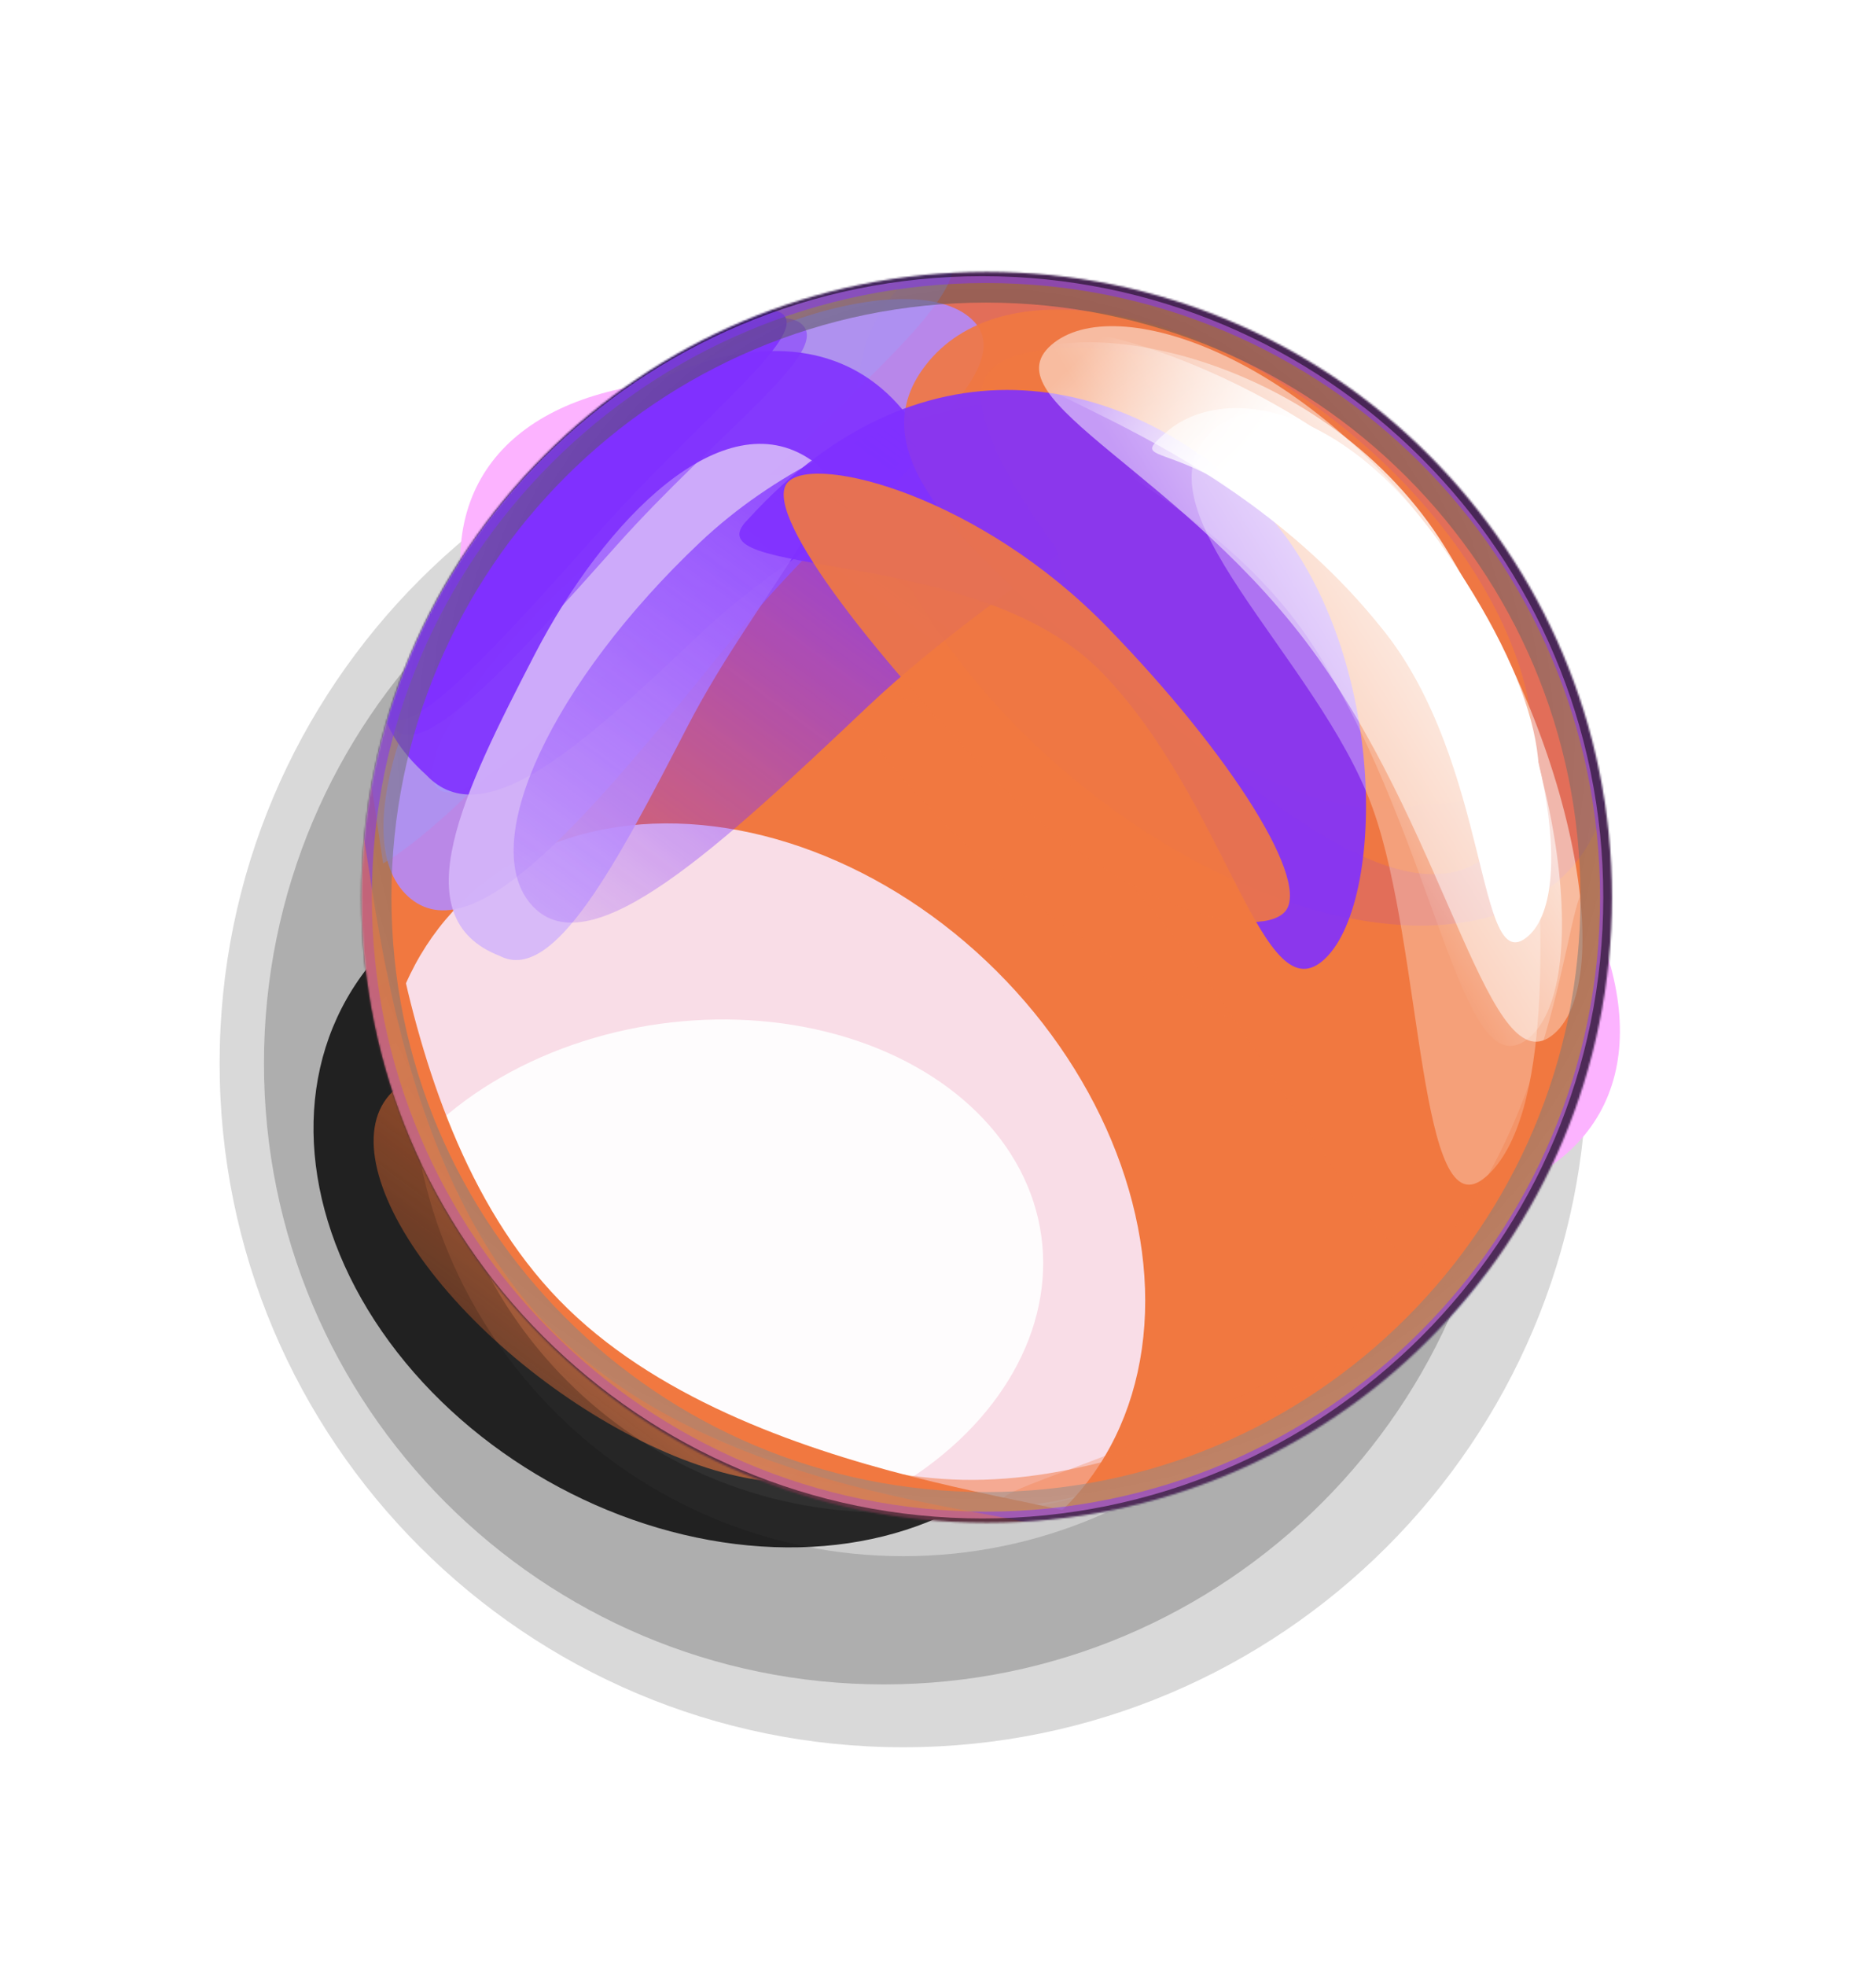 <svg width="1031" height="1080" viewBox="0 0 1031 1080" fill="none" xmlns="http://www.w3.org/2000/svg">
<g filter="url(#filter0_f_279_729)">
<ellipse cx="387.734" cy="660.567" rx="226.7" ry="175.93" transform="rotate(29.559 387.734 660.567)" fill="#303030"/>
</g>
<g filter="url(#filter1_f_279_729)">
<ellipse cx="342.769" cy="700.895" rx="162.724" ry="72.429" transform="rotate(36.718 342.769 700.895)" fill="url(#paint0_linear_279_729)"/>
</g>
<g opacity="0.3" filter="url(#filter2_f_279_729)">
<path d="M872.167 584.169C872.167 791.681 703.945 959.902 496.433 959.902C288.922 959.902 120.7 791.681 120.7 584.169C120.7 376.657 288.922 208.436 496.433 208.436C703.945 208.436 872.167 376.657 872.167 584.169ZM225.671 584.169C225.671 733.707 346.896 854.931 496.433 854.931C645.971 854.931 767.196 733.707 767.196 584.169C767.196 434.631 645.971 313.407 496.433 313.407C346.896 313.407 225.671 434.631 225.671 584.169Z" fill="url(#paint1_radial_279_729)" fill-opacity="0.5"/>
</g>
<g opacity="0.4" filter="url(#filter3_f_279_729)">
<path d="M826.469 584.169C826.469 772.612 673.933 925.375 485.771 925.375C297.608 925.375 145.072 772.612 145.072 584.169C145.072 395.726 297.608 242.963 485.771 242.963C673.933 242.963 826.469 395.726 826.469 584.169ZM239.468 584.169C239.468 720.401 349.741 830.839 485.771 830.839C621.8 830.839 732.074 720.401 732.074 584.169C732.074 447.937 621.8 337.499 485.771 337.499C349.741 337.499 239.468 447.937 239.468 584.169Z" fill="url(#paint2_radial_279_729)" fill-opacity="0.5"/>
</g>
<g filter="url(#filter4_f_279_729)">
<ellipse cx="571.593" cy="437.414" rx="353.373" ry="170.338" transform="rotate(29.559 571.593 437.414)" fill="#FCB3FF"/>
</g>
<mask id="mask0_279_729" style="mask-type:alpha" maskUnits="userSpaceOnUse" x="198" y="149" width="688" height="688">
<circle cx="542.289" cy="492.97" r="343.617" fill="white"/>
</mask>
<g mask="url(#mask0_279_729)">
<circle cx="541.857" cy="492.97" r="343.617" fill="#F17840"/>
<g opacity="0.9" filter="url(#filter5_f_279_729)">
<ellipse cx="662.776" cy="353.62" rx="294.872" ry="170.287" transform="rotate(40.077 662.776 353.62)" fill="#F17840"/>
</g>
<g opacity="0.9" filter="url(#filter6_f_279_729)">
<path d="M833.334 684.641C762.694 768.598 715.042 557.194 569.662 434.874C424.282 312.553 239.325 307.276 309.965 223.319C380.604 139.363 627.029 100.999 772.409 223.319C917.789 345.64 903.973 600.685 833.334 684.641Z" fill="#F17840"/>
</g>
<g opacity="0.9" filter="url(#filter7_f_279_729)">
<ellipse cx="678.283" cy="317.957" rx="244.022" ry="140.922" transform="rotate(40.077 678.283 317.957)" fill="#7F30FF" fill-opacity="0.15"/>
</g>
<g opacity="0.9" filter="url(#filter8_f_279_729)">
<ellipse cx="419.217" cy="662.213" rx="181.865" ry="234.786" transform="rotate(-45.171 419.217 662.213)" fill="#FAE8FA"/>
</g>
<g opacity="0.9" filter="url(#filter9_f_279_729)">
<ellipse cx="382.464" cy="705.332" rx="191.629" ry="144.222" transform="rotate(-7.896 382.464 705.332)" fill="white"/>
</g>
<g opacity="0.9" filter="url(#filter10_f_279_729)">
<path d="M532.461 174.017C569.136 203.681 473.961 262.669 400.606 353.363C327.25 444.056 262.479 523.473 225.804 493.809C189.129 464.145 222.167 365.245 295.523 274.551C368.879 183.857 495.786 144.353 532.461 174.017Z" fill="#B489FA"/>
</g>
<g opacity="0.9" filter="url(#filter11_f_279_729)">
<path d="M438.092 264.577C450.621 277.749 395.837 310.231 346.205 357.442C296.572 404.652 252.857 446.013 240.328 432.841C227.799 419.669 259.66 369.943 309.293 322.732C358.925 275.521 425.563 251.405 438.092 264.577Z" fill="#AF97F8"/>
</g>
<g opacity="0.5" filter="url(#filter12_f_279_729)">
<path d="M519.67 135.941C545.493 158.972 448.288 227.291 363.323 322.555C278.358 417.819 203.485 501.309 177.662 478.278C151.839 455.247 202.997 357.654 287.962 262.39C372.926 167.126 493.847 112.91 519.67 135.941Z" fill="#A39AF8"/>
</g>
<g opacity="0.9" filter="url(#filter13_f_279_729)">
<path d="M430.398 172.748C443.965 184.848 384.046 230.664 329.643 291.661C275.24 352.659 227.324 406.142 213.757 394.041C200.19 381.941 235.243 321.5 289.646 260.502C344.049 199.504 416.831 160.648 430.398 172.748Z" fill="#7F30FF"/>
</g>
<g opacity="0.9" filter="url(#filter14_f_279_729)">
<path d="M497.85 227.325C529.936 261.251 447.795 288.654 384.859 348.176C321.923 407.698 266.348 459.692 234.262 425.766C173.84 371.35 230.041 315.741 292.977 256.219C355.912 196.697 447.665 163.778 497.85 227.325Z" fill="#7F30FF"/>
</g>
<g opacity="0.9" filter="url(#filter15_f_279_729)">
<path d="M445.45 252.542C475.06 267.853 416.634 324.066 377.728 399.308C338.822 474.55 304.38 540.519 274.77 525.208C220.451 504.285 254.82 435.044 293.727 359.802C332.633 284.56 397.544 219.839 445.45 252.542Z" fill="#D5B6F9"/>
</g>
<g opacity="0.9" filter="url(#filter16_f_279_729)">
<path d="M623.459 235.665C655.281 269.313 557.242 312.164 476.538 388.491C395.833 464.819 324.649 531.579 292.826 497.931C261.003 464.284 303.951 374.329 384.656 298.002C465.36 221.674 591.636 202.017 623.459 235.665Z" fill="url(#paint3_linear_279_729)"/>
</g>
<g opacity="0.5" filter="url(#filter17_f_279_729)">
<path d="M440.666 178.119C457.503 193.135 394.125 237.679 338.728 299.791C283.331 361.903 234.513 416.339 217.677 401.323C200.84 386.307 234.195 322.676 289.592 260.564C344.989 198.451 423.83 163.103 440.666 178.119Z" fill="#7F30FF"/>
</g>
<g opacity="0.9" filter="url(#filter18_f_279_729)">
<path d="M824.907 462.662C782.739 512.779 702.628 447.312 615.844 374.293C529.061 301.275 468.469 248.357 510.637 198.24C552.804 148.123 657.34 166.688 744.123 239.706C830.906 312.725 867.075 412.545 824.907 462.662Z" fill="#F17840"/>
</g>
<g opacity="0.9" filter="url(#filter19_f_279_729)">
<ellipse cx="699.79" cy="330.754" rx="145.365" ry="83.947" transform="rotate(40.077 699.79 330.754)" fill="#F17840"/>
</g>
<g opacity="0.9" filter="url(#filter20_f_279_729)">
<path d="M828.272 429.03C804.585 452.081 716.069 449.624 646.629 378.266C577.189 306.908 521.147 226.032 544.835 202.981C568.522 179.931 675.989 186.73 745.429 258.088C814.869 329.446 851.959 405.98 828.272 429.03Z" fill="#F17840"/>
</g>
<g opacity="0.9" filter="url(#filter21_f_279_729)">
<path d="M728.471 526.425C693.856 560.11 674.855 440.686 605.415 369.328C535.975 297.97 376.576 318.9 411.191 285.215C509.083 177.657 622.927 206.559 692.367 277.917C761.807 349.276 763.087 492.741 728.471 526.425Z" fill="#7F30FF"/>
</g>
<g opacity="0.9" filter="url(#filter22_f_279_729)">
<path d="M705.698 501.365C689.975 516.666 616.333 499.736 546.893 428.378C477.453 357.02 417.498 279.952 433.221 264.651C448.944 249.351 538.996 273.098 608.436 344.456C677.875 415.814 721.422 486.065 705.698 501.365Z" fill="#F17840"/>
</g>
<g opacity="0.5" filter="url(#filter23_f_279_729)">
<path d="M854.105 567.928C819.06 598.34 796.967 463.515 724.339 361.516C651.711 259.517 542.752 219.906 577.796 189.495C612.84 159.083 718.537 196.176 791.165 298.175C863.794 400.173 889.149 537.516 854.105 567.928Z" fill="white"/>
</g>
<g opacity="0.3" filter="url(#filter24_f_279_729)">
<path d="M816.563 646.523C779.289 678.87 782.271 521.64 754.416 444.107C724.473 360.766 619.119 277.624 667.346 235.773C704.619 203.426 788.731 253.249 842.274 435.866C848.233 502.405 853.837 614.176 816.563 646.523Z" fill="white"/>
</g>
<g opacity="0.8" filter="url(#filter25_f_279_729)">
<path d="M839.352 570.917C802.881 598.672 789.651 464.374 724.528 359.228C659.405 254.082 519.287 226.267 555.759 198.512C592.23 170.757 729.292 195.883 794.415 301.029C859.539 406.175 875.824 543.162 839.352 570.917Z" fill="url(#paint4_linear_279_729)"/>
</g>
<g filter="url(#filter26_f_279_729)">
<path d="M839.792 514.322C811.008 539.301 819.897 419.974 759.35 344.996C663.514 226.319 525.487 211.574 554.271 186.595C583.055 161.616 734.506 218.599 790.73 297.561C846.955 376.523 868.575 489.344 839.792 514.322Z" fill="url(#paint5_linear_279_729)"/>
</g>
<g filter="url(#filter27_f_279_729)">
<path d="M830.853 464.17C802.069 489.149 819.895 419.975 759.348 344.997C663.513 226.32 612.383 262.222 641.167 237.244C669.951 212.265 734.504 218.599 790.729 297.561C846.954 376.524 859.636 439.191 830.853 464.17Z" fill="url(#paint6_linear_279_729)"/>
</g>
<g opacity="0.3" filter="url(#filter28_f_279_729)">
<path d="M551.031 823.85C551.031 814.415 705.935 778.903 782.427 695.242C858.919 611.58 860.386 488.177 871.808 488.177C888.458 503.4 870.837 622.008 794.345 705.669C717.853 789.331 567.681 839.073 551.031 823.85Z" fill="#F17840"/>
</g>
<g filter="url(#filter29_f_279_729)">
<path d="M196.612 406.579C210.674 405.532 204.659 608.679 307.39 714.341C410.121 820.002 618.385 824.441 615.105 841.604C587.636 868.312 386.107 856.579 283.375 750.917C180.644 645.256 169.143 433.287 196.612 406.579Z" fill="url(#paint7_linear_279_729)"/>
</g>
<g style="mix-blend-mode:plus-darker" opacity="0.5" filter="url(#filter30_f_279_729)">
<path d="M281.653 714.829C289.38 707.53 405.764 810.491 529.12 812.973C652.476 815.455 778.691 717.169 786.879 727.205C786.348 753.612 659.822 845.056 536.466 842.574C413.11 840.092 281.122 741.236 281.653 714.829Z" fill="#F17840"/>
</g>
<g opacity="0.2" filter="url(#filter31_f_279_729)">
<path d="M558.48 829.312C594.558 826.049 718.279 788.842 794.771 705.18C871.263 621.519 873.549 532.473 871.869 488.234C889.834 504.659 876.121 626.839 799.629 710.5C723.137 794.162 576.445 845.737 558.48 829.312Z" fill="#F17840"/>
</g>
<g opacity="0.5" filter="url(#filter32_f_279_729)">
<path d="M902.357 492.971C902.357 692.069 740.955 853.471 541.857 853.471C342.758 853.471 181.357 692.069 181.357 492.971C181.357 293.872 342.758 132.471 541.857 132.471C740.955 132.471 902.357 293.872 902.357 492.971ZM215.12 492.971C215.12 673.422 361.405 819.708 541.857 819.708C722.309 819.708 868.594 673.422 868.594 492.971C868.594 312.519 722.309 166.234 541.857 166.234C361.405 166.234 215.12 312.519 215.12 492.971Z" fill="url(#paint8_radial_279_729)"/>
</g>
<g opacity="0.5" filter="url(#filter33_f_279_729)">
<path d="M902.357 492.971C902.357 692.069 740.955 853.471 541.857 853.471C342.758 853.471 181.357 692.069 181.357 492.971C181.357 293.872 342.758 132.471 541.857 132.471C740.955 132.471 902.357 293.872 902.357 492.971ZM204.372 492.971C204.372 679.358 355.469 830.455 541.857 830.455C728.244 830.455 879.341 679.358 879.341 492.971C879.341 306.583 728.244 155.486 541.857 155.486C355.469 155.486 204.372 306.583 204.372 492.971Z" fill="url(#paint9_linear_279_729)"/>
</g>
<g opacity="0.5" filter="url(#filter34_f_279_729)">
<path d="M193.454 437.884C205.169 438.578 203.278 627.79 301.606 728.922C399.934 830.054 579.744 828.83 578.915 843.012C558.804 862.565 384.56 846.461 286.233 745.329C187.905 644.197 173.343 457.438 193.454 437.884Z" fill="url(#paint10_linear_279_729)"/>
</g>
<g opacity="0.5" filter="url(#filter35_f_279_729)">
<path d="M900.37 492.971C900.37 692.069 738.969 853.471 539.87 853.471C340.772 853.471 179.37 692.069 179.37 492.971C179.37 293.872 340.772 132.471 539.87 132.471C738.969 132.471 900.37 293.872 900.37 492.971ZM198.626 492.971C198.626 681.435 351.406 834.215 539.87 834.215C728.335 834.215 881.115 681.435 881.115 492.971C881.115 304.506 728.335 151.726 539.87 151.726C351.406 151.726 198.626 304.506 198.626 492.971Z" fill="black"/>
</g>
</g>
<defs>
<filter id="filter0_f_279_729" x="112.232" y="411.012" width="551.004" height="499.11" filterUnits="userSpaceOnUse" color-interpolation-filters="sRGB">
<feFlood flood-opacity="0" result="BackgroundImageFix"/>
<feBlend mode="normal" in="SourceGraphic" in2="BackgroundImageFix" result="shape"/>
<feGaussianBlur stdDeviation="30" result="effect1_foregroundBlur_279_729"/>
</filter>
<filter id="filter1_f_279_729" x="145.293" y="527.582" width="394.952" height="346.625" filterUnits="userSpaceOnUse" color-interpolation-filters="sRGB">
<feFlood flood-opacity="0" result="BackgroundImageFix"/>
<feBlend mode="normal" in="SourceGraphic" in2="BackgroundImageFix" result="shape"/>
<feGaussianBlur stdDeviation="30" result="effect1_foregroundBlur_279_729"/>
</filter>
<filter id="filter2_f_279_729" x="0.7" y="88.436" width="991.466" height="991.466" filterUnits="userSpaceOnUse" color-interpolation-filters="sRGB">
<feFlood flood-opacity="0" result="BackgroundImageFix"/>
<feBlend mode="normal" in="SourceGraphic" in2="BackgroundImageFix" result="shape"/>
<feGaussianBlur stdDeviation="60" result="effect1_foregroundBlur_279_729"/>
</filter>
<filter id="filter3_f_279_729" x="55.072" y="152.963" width="861.397" height="862.412" filterUnits="userSpaceOnUse" color-interpolation-filters="sRGB">
<feFlood flood-opacity="0" result="BackgroundImageFix"/>
<feBlend mode="normal" in="SourceGraphic" in2="BackgroundImageFix" result="shape"/>
<feGaussianBlur stdDeviation="45" result="effect1_foregroundBlur_279_729"/>
</filter>
<filter id="filter4_f_279_729" x="112.854" y="68.621" width="917.479" height="737.586" filterUnits="userSpaceOnUse" color-interpolation-filters="sRGB">
<feFlood flood-opacity="0" result="BackgroundImageFix"/>
<feBlend mode="normal" in="SourceGraphic" in2="BackgroundImageFix" result="shape"/>
<feGaussianBlur stdDeviation="70" result="effect1_foregroundBlur_279_729"/>
</filter>
<filter id="filter5_f_279_729" x="211.864" y="-76.659" width="901.826" height="860.558" filterUnits="userSpaceOnUse" color-interpolation-filters="sRGB">
<feFlood flood-opacity="0" result="BackgroundImageFix"/>
<feBlend mode="normal" in="SourceGraphic" in2="BackgroundImageFix" result="shape"/>
<feGaussianBlur stdDeviation="100" result="effect1_foregroundBlur_279_729"/>
</filter>
<filter id="filter6_f_279_729" x="94.432" y="-54.692" width="990.427" height="958.525" filterUnits="userSpaceOnUse" color-interpolation-filters="sRGB">
<feFlood flood-opacity="0" result="BackgroundImageFix"/>
<feBlend mode="normal" in="SourceGraphic" in2="BackgroundImageFix" result="shape"/>
<feGaussianBlur stdDeviation="100" result="effect1_foregroundBlur_279_729"/>
</filter>
<filter id="filter7_f_279_729" x="270.639" y="-72.611" width="815.288" height="781.136" filterUnits="userSpaceOnUse" color-interpolation-filters="sRGB">
<feFlood flood-opacity="0" result="BackgroundImageFix"/>
<feBlend mode="normal" in="SourceGraphic" in2="BackgroundImageFix" result="shape"/>
<feGaussianBlur stdDeviation="100" result="effect1_foregroundBlur_279_729"/>
</filter>
<filter id="filter8_f_279_729" x="109.051" y="352.361" width="620.332" height="619.704" filterUnits="userSpaceOnUse" color-interpolation-filters="sRGB">
<feFlood flood-opacity="0" result="BackgroundImageFix"/>
<feBlend mode="normal" in="SourceGraphic" in2="BackgroundImageFix" result="shape"/>
<feGaussianBlur stdDeviation="50" result="effect1_foregroundBlur_279_729"/>
</filter>
<filter id="filter9_f_279_729" x="141.605" y="510.046" width="481.717" height="390.571" filterUnits="userSpaceOnUse" color-interpolation-filters="sRGB">
<feFlood flood-opacity="0" result="BackgroundImageFix"/>
<feBlend mode="normal" in="SourceGraphic" in2="BackgroundImageFix" result="shape"/>
<feGaussianBlur stdDeviation="25" result="effect1_foregroundBlur_279_729"/>
</filter>
<filter id="filter10_f_279_729" x="90.748" y="44.291" width="569.838" height="575.841" filterUnits="userSpaceOnUse" color-interpolation-filters="sRGB">
<feFlood flood-opacity="0" result="BackgroundImageFix"/>
<feBlend mode="normal" in="SourceGraphic" in2="BackgroundImageFix" result="shape"/>
<feGaussianBlur stdDeviation="60" result="effect1_foregroundBlur_279_729"/>
</filter>
<filter id="filter11_f_279_729" x="207.596" y="231.005" width="262.309" height="234.316" filterUnits="userSpaceOnUse" color-interpolation-filters="sRGB">
<feFlood flood-opacity="0" result="BackgroundImageFix"/>
<feBlend mode="normal" in="SourceGraphic" in2="BackgroundImageFix" result="shape"/>
<feGaussianBlur stdDeviation="15" result="effect1_foregroundBlur_279_729"/>
</filter>
<filter id="filter12_f_279_729" x="130.946" y="90.664" width="432.961" height="431.478" filterUnits="userSpaceOnUse" color-interpolation-filters="sRGB">
<feFlood flood-opacity="0" result="BackgroundImageFix"/>
<feBlend mode="normal" in="SourceGraphic" in2="BackgroundImageFix" result="shape"/>
<feGaussianBlur stdDeviation="20" result="effect1_foregroundBlur_279_729"/>
</filter>
<filter id="filter13_f_279_729" x="110.833" y="70.542" width="421.511" height="425.222" filterUnits="userSpaceOnUse" color-interpolation-filters="sRGB">
<feFlood flood-opacity="0" result="BackgroundImageFix"/>
<feBlend mode="normal" in="SourceGraphic" in2="BackgroundImageFix" result="shape"/>
<feGaussianBlur stdDeviation="50" result="effect1_foregroundBlur_279_729"/>
</filter>
<filter id="filter14_f_279_729" x="88.402" y="72.836" width="536.632" height="483.68" filterUnits="userSpaceOnUse" color-interpolation-filters="sRGB">
<feFlood flood-opacity="0" result="BackgroundImageFix"/>
<feBlend mode="normal" in="SourceGraphic" in2="BackgroundImageFix" result="shape"/>
<feGaussianBlur stdDeviation="60" result="effect1_foregroundBlur_279_729"/>
</filter>
<filter id="filter15_f_279_729" x="126.637" y="123.843" width="446.894" height="523.592" filterUnits="userSpaceOnUse" color-interpolation-filters="sRGB">
<feFlood flood-opacity="0" result="BackgroundImageFix"/>
<feBlend mode="normal" in="SourceGraphic" in2="BackgroundImageFix" result="shape"/>
<feGaussianBlur stdDeviation="60" result="effect1_foregroundBlur_279_729"/>
</filter>
<filter id="filter16_f_279_729" x="182.28" y="119.84" width="547.331" height="487.033" filterUnits="userSpaceOnUse" color-interpolation-filters="sRGB">
<feFlood flood-opacity="0" result="BackgroundImageFix"/>
<feBlend mode="normal" in="SourceGraphic" in2="BackgroundImageFix" result="shape"/>
<feGaussianBlur stdDeviation="50" result="effect1_foregroundBlur_279_729"/>
</filter>
<filter id="filter17_f_279_729" x="153.298" y="114.678" width="350.131" height="349.164" filterUnits="userSpaceOnUse" color-interpolation-filters="sRGB">
<feFlood flood-opacity="0" result="BackgroundImageFix"/>
<feBlend mode="normal" in="SourceGraphic" in2="BackgroundImageFix" result="shape"/>
<feGaussianBlur stdDeviation="30" result="effect1_foregroundBlur_279_729"/>
</filter>
<filter id="filter18_f_279_729" x="296.908" y="-29.921" width="745.607" height="710.194" filterUnits="userSpaceOnUse" color-interpolation-filters="sRGB">
<feFlood flood-opacity="0" result="BackgroundImageFix"/>
<feBlend mode="normal" in="SourceGraphic" in2="BackgroundImageFix" result="shape"/>
<feGaussianBlur stdDeviation="100" result="effect1_foregroundBlur_279_729"/>
</filter>
<filter id="filter19_f_279_729" x="476.096" y="117.232" width="447.388" height="427.044" filterUnits="userSpaceOnUse" color-interpolation-filters="sRGB">
<feFlood flood-opacity="0" result="BackgroundImageFix"/>
<feBlend mode="normal" in="SourceGraphic" in2="BackgroundImageFix" result="shape"/>
<feGaussianBlur stdDeviation="50" result="effect1_foregroundBlur_279_729"/>
</filter>
<filter id="filter20_f_279_729" x="499.316" y="151.157" width="376.106" height="330.842" filterUnits="userSpaceOnUse" color-interpolation-filters="sRGB">
<feFlood flood-opacity="0" result="BackgroundImageFix"/>
<feBlend mode="normal" in="SourceGraphic" in2="BackgroundImageFix" result="shape"/>
<feGaussianBlur stdDeviation="20" result="effect1_foregroundBlur_279_729"/>
</filter>
<filter id="filter21_f_279_729" x="306.335" y="114.23" width="544.389" height="518.055" filterUnits="userSpaceOnUse" color-interpolation-filters="sRGB">
<feFlood flood-opacity="0" result="BackgroundImageFix"/>
<feBlend mode="normal" in="SourceGraphic" in2="BackgroundImageFix" result="shape"/>
<feGaussianBlur stdDeviation="50" result="effect1_foregroundBlur_279_729"/>
</filter>
<filter id="filter22_f_279_729" x="260.691" y="90.217" width="618.218" height="586.33" filterUnits="userSpaceOnUse" color-interpolation-filters="sRGB">
<feFlood flood-opacity="0" result="BackgroundImageFix"/>
<feBlend mode="normal" in="SourceGraphic" in2="BackgroundImageFix" result="shape"/>
<feGaussianBlur stdDeviation="85" result="effect1_foregroundBlur_279_729"/>
</filter>
<filter id="filter23_f_279_729" x="471.031" y="79.189" width="498.66" height="593.105" filterUnits="userSpaceOnUse" color-interpolation-filters="sRGB">
<feFlood flood-opacity="0" result="BackgroundImageFix"/>
<feBlend mode="normal" in="SourceGraphic" in2="BackgroundImageFix" result="shape"/>
<feGaussianBlur stdDeviation="50" result="effect1_foregroundBlur_279_729"/>
</filter>
<filter id="filter24_f_279_729" x="594.895" y="166.578" width="311.694" height="544.269" filterUnits="userSpaceOnUse" color-interpolation-filters="sRGB">
<feFlood flood-opacity="0" result="BackgroundImageFix"/>
<feBlend mode="normal" in="SourceGraphic" in2="BackgroundImageFix" result="shape"/>
<feGaussianBlur stdDeviation="30" result="effect1_foregroundBlur_279_729"/>
</filter>
<filter id="filter25_f_279_729" x="529.796" y="168.033" width="348.631" height="426.579" filterUnits="userSpaceOnUse" color-interpolation-filters="sRGB">
<feFlood flood-opacity="0" result="BackgroundImageFix"/>
<feBlend mode="normal" in="SourceGraphic" in2="BackgroundImageFix" result="shape"/>
<feGaussianBlur stdDeviation="10" result="effect1_foregroundBlur_279_729"/>
</filter>
<filter id="filter26_f_279_729" x="520.399" y="150.653" width="362.115" height="397.046" filterUnits="userSpaceOnUse" color-interpolation-filters="sRGB">
<feFlood flood-opacity="0" result="BackgroundImageFix"/>
<feBlend mode="normal" in="SourceGraphic" in2="BackgroundImageFix" result="shape"/>
<feGaussianBlur stdDeviation="15" result="effect1_foregroundBlur_279_729"/>
</filter>
<filter id="filter27_f_279_729" x="613.172" y="204.229" width="252.58" height="285.14" filterUnits="userSpaceOnUse" color-interpolation-filters="sRGB">
<feFlood flood-opacity="0" result="BackgroundImageFix"/>
<feBlend mode="normal" in="SourceGraphic" in2="BackgroundImageFix" result="shape"/>
<feGaussianBlur stdDeviation="10" result="effect1_foregroundBlur_279_729"/>
</filter>
<filter id="filter28_f_279_729" x="491.031" y="428.177" width="446.53" height="458.4" filterUnits="userSpaceOnUse" color-interpolation-filters="sRGB">
<feFlood flood-opacity="0" result="BackgroundImageFix"/>
<feBlend mode="normal" in="SourceGraphic" in2="BackgroundImageFix" result="shape"/>
<feGaussianBlur stdDeviation="30" result="effect1_foregroundBlur_279_729"/>
</filter>
<filter id="filter29_f_279_729" x="123.817" y="346.575" width="551.326" height="567.214" filterUnits="userSpaceOnUse" color-interpolation-filters="sRGB">
<feFlood flood-opacity="0" result="BackgroundImageFix"/>
<feBlend mode="normal" in="SourceGraphic" in2="BackgroundImageFix" result="shape"/>
<feGaussianBlur stdDeviation="30" result="effect1_foregroundBlur_279_729"/>
</filter>
<filter id="filter30_f_279_729" x="231.651" y="664.459" width="605.228" height="228.165" filterUnits="userSpaceOnUse" color-interpolation-filters="sRGB">
<feFlood flood-opacity="0" result="BackgroundImageFix"/>
<feBlend mode="normal" in="SourceGraphic" in2="BackgroundImageFix" result="shape"/>
<feGaussianBlur stdDeviation="25" result="effect1_foregroundBlur_279_729"/>
</filter>
<filter id="filter31_f_279_729" x="538.48" y="468.234" width="360.438" height="384.12" filterUnits="userSpaceOnUse" color-interpolation-filters="sRGB">
<feFlood flood-opacity="0" result="BackgroundImageFix"/>
<feBlend mode="normal" in="SourceGraphic" in2="BackgroundImageFix" result="shape"/>
<feGaussianBlur stdDeviation="10" result="effect1_foregroundBlur_279_729"/>
</filter>
<filter id="filter32_f_279_729" x="101.357" y="52.471" width="881" height="881" filterUnits="userSpaceOnUse" color-interpolation-filters="sRGB">
<feFlood flood-opacity="0" result="BackgroundImageFix"/>
<feBlend mode="normal" in="SourceGraphic" in2="BackgroundImageFix" result="shape"/>
<feGaussianBlur stdDeviation="40" result="effect1_foregroundBlur_279_729"/>
</filter>
<filter id="filter33_f_279_729" x="131.357" y="82.471" width="821" height="821" filterUnits="userSpaceOnUse" color-interpolation-filters="sRGB">
<feFlood flood-opacity="0" result="BackgroundImageFix"/>
<feBlend mode="normal" in="SourceGraphic" in2="BackgroundImageFix" result="shape"/>
<feGaussianBlur stdDeviation="25" result="effect1_foregroundBlur_279_729"/>
</filter>
<filter id="filter34_f_279_729" x="155.638" y="407.884" width="453.28" height="472.364" filterUnits="userSpaceOnUse" color-interpolation-filters="sRGB">
<feFlood flood-opacity="0" result="BackgroundImageFix"/>
<feBlend mode="normal" in="SourceGraphic" in2="BackgroundImageFix" result="shape"/>
<feGaussianBlur stdDeviation="15" result="effect1_foregroundBlur_279_729"/>
</filter>
<filter id="filter35_f_279_729" x="159.37" y="112.471" width="761" height="761" filterUnits="userSpaceOnUse" color-interpolation-filters="sRGB">
<feFlood flood-opacity="0" result="BackgroundImageFix"/>
<feBlend mode="normal" in="SourceGraphic" in2="BackgroundImageFix" result="shape"/>
<feGaussianBlur stdDeviation="10" result="effect1_foregroundBlur_279_729"/>
</filter>
<linearGradient id="paint0_linear_279_729" x1="342.769" y1="628.465" x2="342.769" y2="773.324" gradientUnits="userSpaceOnUse">
<stop stop-color="#F17840"/>
<stop offset="1" stop-color="#F17840" stop-opacity="0.52"/>
</linearGradient>
<radialGradient id="paint1_radial_279_729" cx="0" cy="0" r="1" gradientUnits="userSpaceOnUse" gradientTransform="translate(496.433 492.407) rotate(90) scale(467.495)">
<stop/>
<stop offset="1"/>
</radialGradient>
<radialGradient id="paint2_radial_279_729" cx="0" cy="0" r="1" gradientUnits="userSpaceOnUse" gradientTransform="translate(485.771 500.84) rotate(90) scale(424.536 423.904)">
<stop/>
<stop offset="1"/>
</radialGradient>
<linearGradient id="paint3_linear_279_729" x1="521.258" y1="243.496" x2="269.843" y2="584.479" gradientUnits="userSpaceOnUse">
<stop stop-color="#7F30FF"/>
<stop offset="1" stop-color="#7F30FF" stop-opacity="0"/>
</linearGradient>
<linearGradient id="paint4_linear_279_729" x1="800.44" y1="310.754" x2="693.614" y2="376.918" gradientUnits="userSpaceOnUse">
<stop stop-color="white"/>
<stop offset="1" stop-color="white" stop-opacity="0"/>
</linearGradient>
<linearGradient id="paint5_linear_279_729" x1="862.115" y1="508.69" x2="576.32" y2="213.033" gradientUnits="userSpaceOnUse">
<stop stop-color="white"/>
<stop offset="0.735" stop-color="white"/>
<stop offset="1" stop-color="white" stop-opacity="0"/>
</linearGradient>
<linearGradient id="paint6_linear_279_729" x1="862.113" y1="508.69" x2="576.319" y2="213.033" gradientUnits="userSpaceOnUse">
<stop stop-color="white"/>
<stop offset="0.735" stop-color="white"/>
<stop offset="1" stop-color="white" stop-opacity="0"/>
</linearGradient>
<linearGradient id="paint7_linear_279_729" x1="110.82" y1="352.037" x2="540.328" y2="947.12" gradientUnits="userSpaceOnUse">
<stop stop-color="#F17840"/>
<stop offset="1" stop-color="#F17840"/>
</linearGradient>
<radialGradient id="paint8_radial_279_729" cx="0" cy="0" r="1" gradientUnits="userSpaceOnUse" gradientTransform="translate(541.857 404.929) rotate(90) scale(448.541)">
<stop/>
<stop offset="1" stop-color="#979797"/>
</radialGradient>
<linearGradient id="paint9_linear_279_729" x1="313.441" y1="177.161" x2="743.459" y2="818.712" gradientUnits="userSpaceOnUse">
<stop stop-color="#7F30FF"/>
<stop offset="1" stop-color="#7F30FF"/>
</linearGradient>
<linearGradient id="paint10_linear_279_729" x1="93.188" y1="393.213" x2="532.914" y2="1002.98" gradientUnits="userSpaceOnUse">
<stop stop-color="#F17840"/>
<stop offset="1" stop-color="#F17840" stop-opacity="0.75"/>
</linearGradient>
</defs>
</svg>
